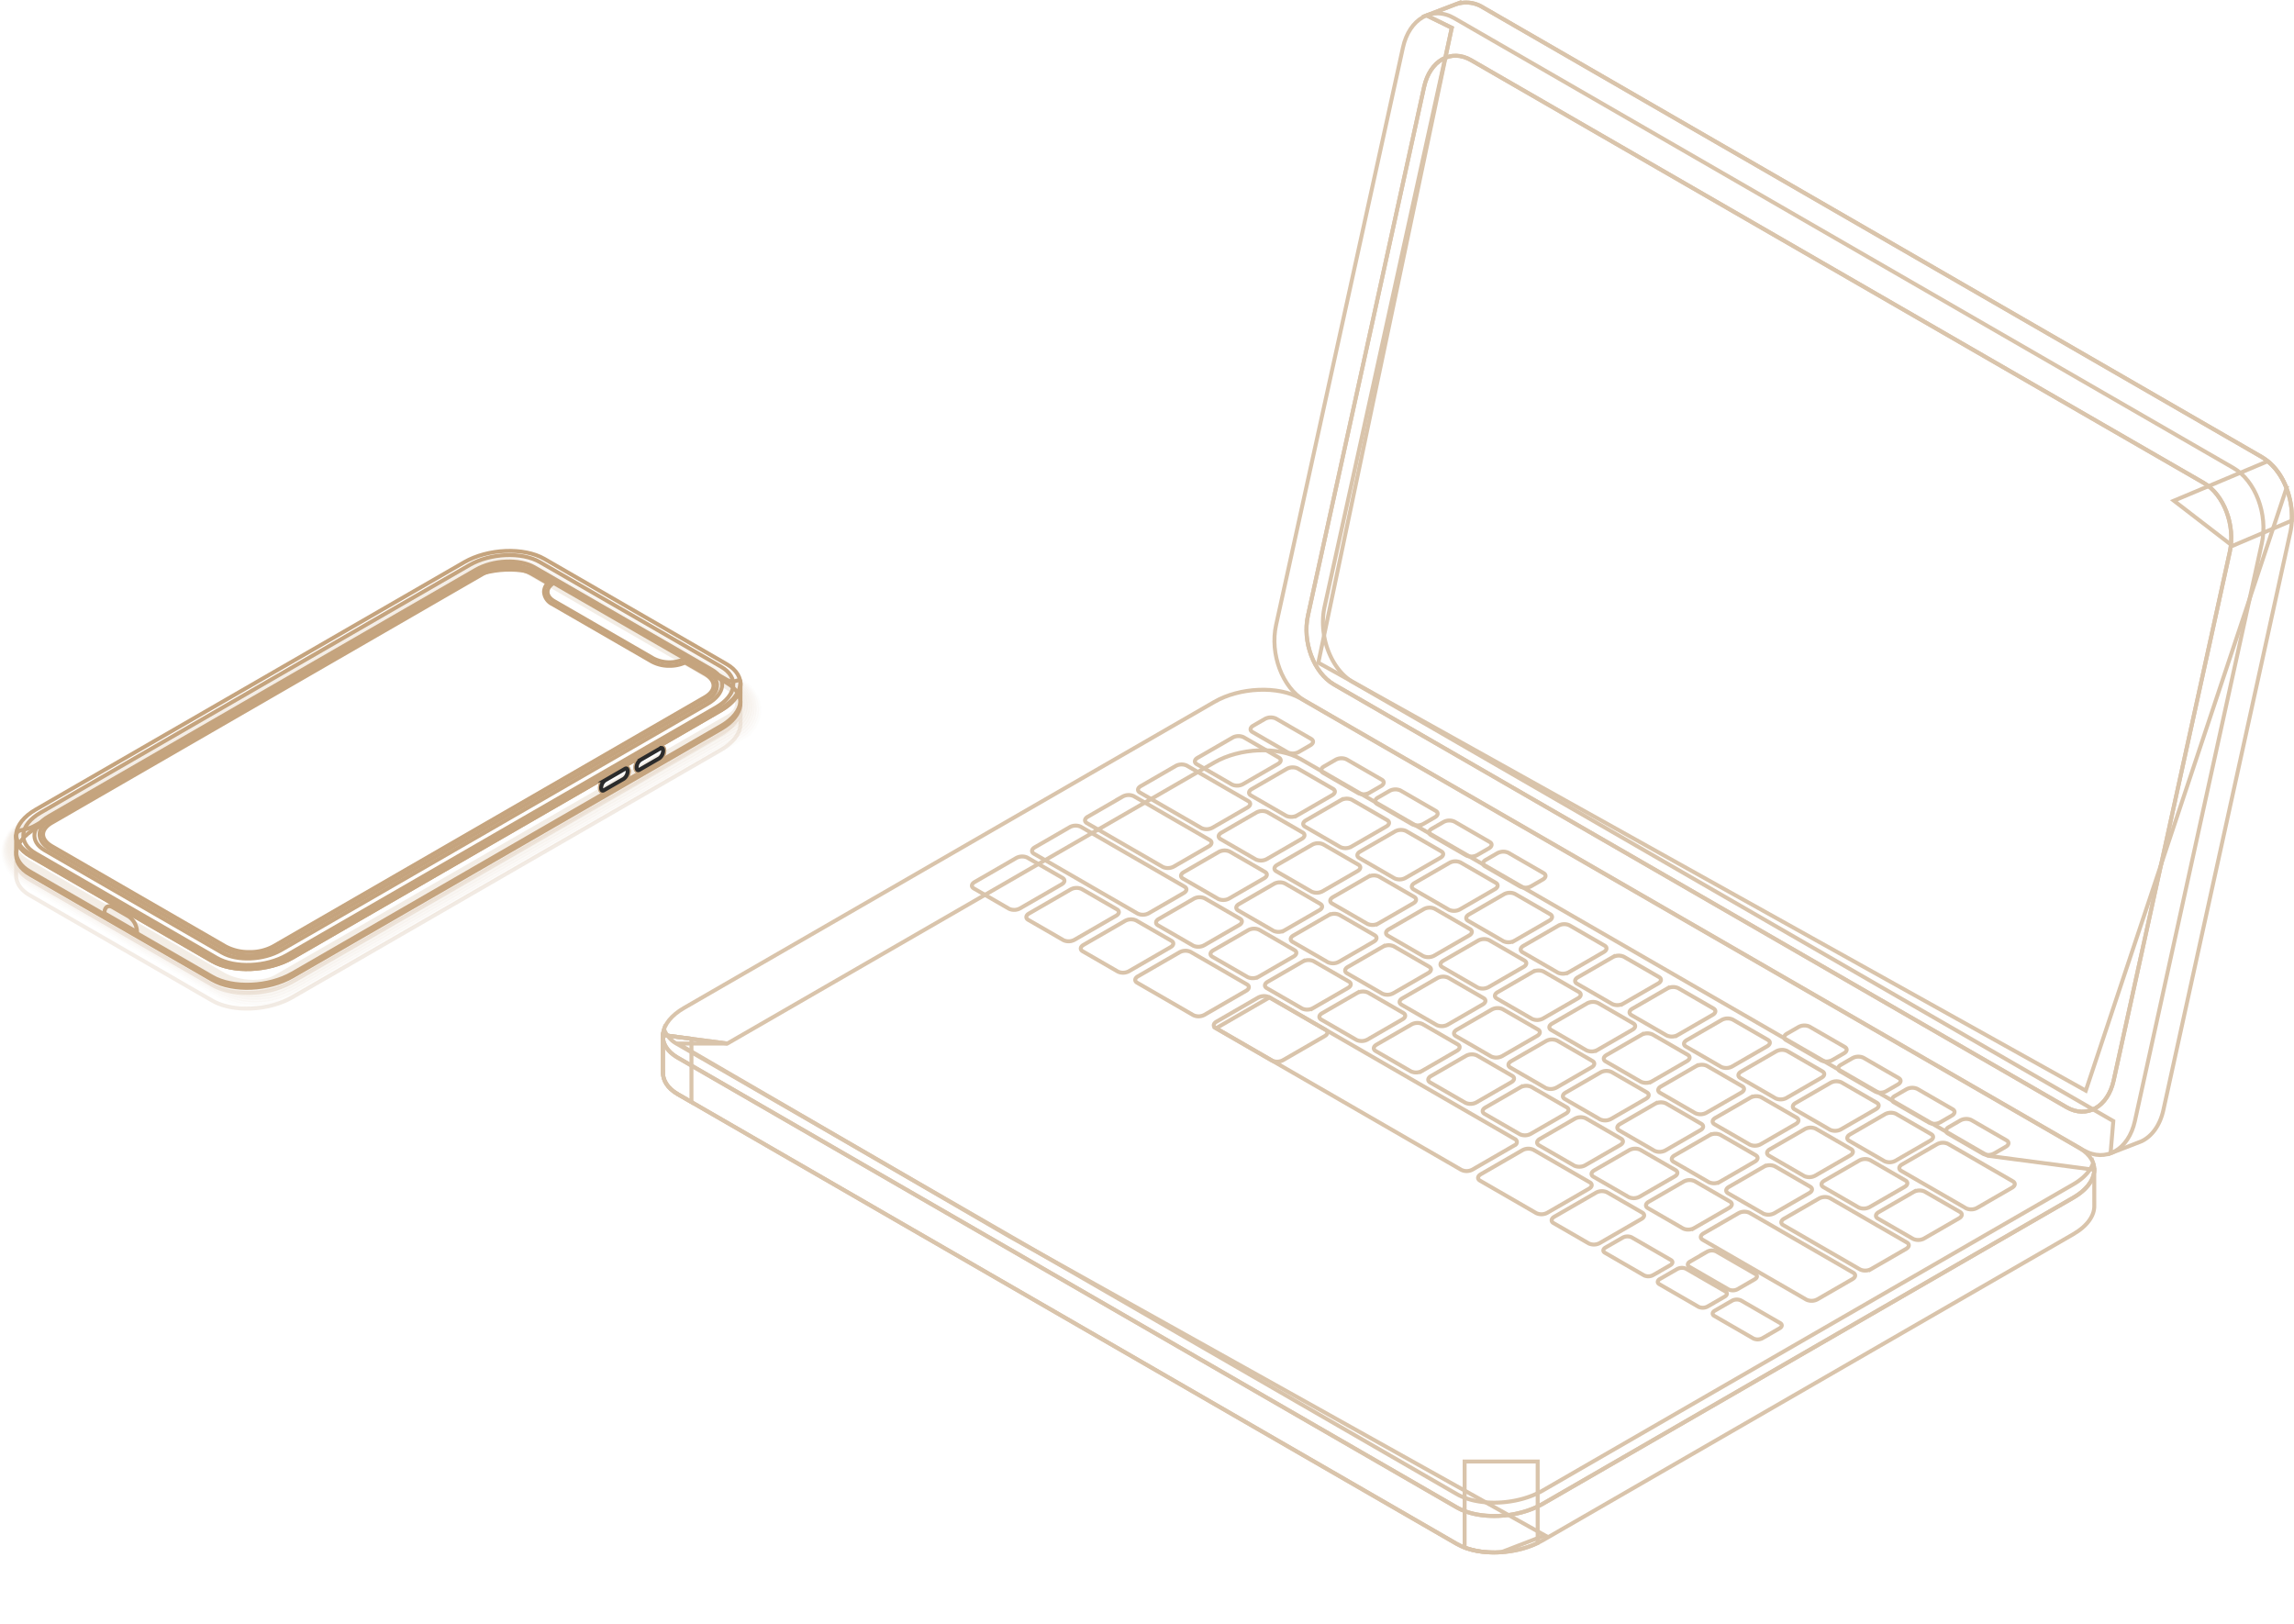 <svg
	xmlns="http://www.w3.org/2000/svg" width="579.061" height="409.899" viewBox="0 0 579.061 409.899">
	<defs>
		<style>.a{opacity:0.65;}.b,.c,.e,.f,.g,.h,.i,.j,.k,.l,.m,.n,.o,.p{fill:none;}.b,.c,.e,.f,.g,.h,.i,.j,.k,.l,.m,.n,.o{stroke:#c5a47e;}.b{opacity:0;}.d,.o{opacity:0.2;}.e{opacity:0.091;}.f{opacity:0.182;}.g{opacity:0.273;}.h{opacity:0.364;}.i{opacity:0.455;}.j{opacity:0.545;}.k{opacity:0.636;}.l{opacity:0.727;}.m{opacity:0.818;}.n{opacity:0.909;}.p{stroke:#2b2b2b;}</style>
	</defs>
	<g class="laptop-move" transform="translate(0.5 0.634)">
		<g class="a" transform="translate(-137.762 -84.356)">
			<path class="b" d="M504.989,409,308.338,295.461c-5.562-3.212-4.865-8.822,1.558-12.53L443.8,205.647c6.422-3.71,16.14-4.111,21.7-.9L662.156,318.283c5.562,3.212,4.865,8.822-1.558,12.531L526.692,408.1C520.27,411.807,510.553,412.21,504.989,409Z" transform="translate(0 81.951)"/>
			<path class="c" d="M640,199.107,443.349,85.57a7.944,7.944,0,0,0-6.664-.816l.014-.02-.357.134-.088.034-7.106,2.719,6.378,3.122c-.029.119-.064.229-.091.347L403.4,236.9c-1.6,7.3,1.609,15.814,7.171,19.026L602.494,366.728l-.684,8.132,7.767-3.01c2.609-1.219,4.7-3.979,5.562-7.911l32.032-145.8C648.774,210.838,645.564,202.319,640,199.107Z" transform="translate(68.214 0)"/>
			<path class="c" d="M629.815,199.107,433.164,85.57a7.944,7.944,0,0,0-6.664-.816l.014-.02-.357.134-.088.034-7.106,2.719,6.378,3.122c-.029.119-.064.229-.091.347L391.642,251.026,585.365,359.05l50.662-152.106A15.271,15.271,0,0,0,629.815,199.107Z" transform="translate(78.4 0)"/>
			<path class="c" d="M544.645,174.111l14.969-6.373c.274-5.8-2.125-11.786-6.065-14.99l-23.7,9.968Z" transform="translate(156.155 47.409)"/>
			<path class="c" d="M599.991,372.966,403.341,259.429c-5.564-3.212-8.774-11.73-7.171-19.026L428.2,94.6c1.6-7.3,7.411-10.61,12.975-7.4L637.828,200.738c5.562,3.212,8.772,11.73,7.171,19.026L612.966,365.571C611.363,372.867,605.554,376.178,599.991,372.966Z" transform="translate(63.201 1.122)"/>
			<path class="c" d="M592.418,357.743,407.472,251.016c-5.091-2.939-8.029-10.735-6.561-17.411l29.311-133.424c1.466-6.678,6.783-9.707,11.873-6.769L627.042,200.139c5.09,2.939,8.027,10.735,6.561,17.411L604.292,350.974C602.824,357.652,597.509,360.681,592.418,357.743Z" transform="translate(66.511 5.5)"/>
			<path class="c" d="M592.418,357.743,407.472,251.016c-5.091-2.939-8.029-10.735-6.561-17.411l29.311-133.424c1.466-6.678,6.783-9.707,11.873-6.769L627.042,200.139c5.09,2.939,8.027,10.735,6.561,17.411L604.292,350.974C602.824,357.652,597.509,360.681,592.418,357.743Z" transform="translate(66.511 5.5)"/>
			<path class="c" d="M665.9,301.747,639.024,298.2,465.5,198.016c-5.564-3.212-15.281-2.809-21.7.9L320.843,269.878l-16.255-2.145v9.221l.015,0c-.107,2.13,1.107,4.18,3.732,5.7L504.986,396.19c5.564,3.212,15.281,2.809,21.7-.9L660.6,318.007c3.613-2.088,5.415-4.775,5.308-7.3h0Z" transform="translate(0.003 77.285)"/>
			<path class="c" d="M527.22,395.665,392.136,320.24l-83.8-48.732h12.508l-16.255-2.145v9.221l.015,0c-.107,2.13,1.107,4.18,3.732,5.7L504.986,397.82c2.939,1.7,7.04,2.376,11.2,2.1Z" transform="translate(0.003 75.656)"/>
			<path class="c" d="M311.8,239.255l-7.213-.952v9.221l.015,0c-.107,2.13,1.107,4.18,3.732,5.7l3.466,2Z" transform="translate(0.003 106.715)"/>
			<path class="c" d="M424.113,323.6c5.273,2,12.812,1.565,18.44-1.145V301.888h-18.44Z" transform="translate(82.857 150.792)"/>
			<path class="c" d="M504.989,393.237,308.338,279.7c-5.562-3.212-4.865-8.822,1.558-12.531L443.8,189.886c6.422-3.708,16.14-4.111,21.7-.9L662.156,302.524c5.562,3.21,4.865,8.822-1.558,12.53L526.692,392.337C520.27,396.046,510.553,396.449,504.989,393.237Z" transform="translate(0 71.026)"/>
			<path class="c" d="M660.594,276.587,526.688,353.872c-6.422,3.708-16.14,4.111-21.7.9L308.333,241.234a7.311,7.311,0,0,1-3.457-3.783c-.87,2.631.239,5.293,3.457,7.152L504.984,358.138c5.564,3.214,15.281,2.811,21.7-.9l133.906-77.284c4.316-2.492,6.034-5.841,5.015-8.747C664.976,273.125,663.3,275.025,660.594,276.587Z" transform="translate(0.005 106.125)"/>
			<g transform="translate(382.597 264.837)">
				<path class="c" d="M360.038,224.882l-8.9-5.137c-.715-.413-.625-1.133.2-1.61l10.5-6.063a3.1,3.1,0,0,1,2.787-.115l8.9,5.137c.715.413.625,1.133-.2,1.609l-10.5,6.065A3.1,3.1,0,0,1,360.038,224.882Z" transform="translate(-350.658 -176.578)"/>
				<path class="c" d="M368.153,229.567l-8.9-5.137c-.715-.411-.625-1.133.2-1.608l10.5-6.063a3.1,3.1,0,0,1,2.787-.117l8.9,5.137c.715.413.625,1.133-.2,1.61l-10.5,6.063A3.1,3.1,0,0,1,368.153,229.567Z" transform="translate(-345.033 -173.33)"/>
				<path class="c" d="M376.269,234.251l-8.9-5.135c-.714-.413-.625-1.134.2-1.61l10.5-6.063a3.1,3.1,0,0,1,2.789-.115l8.9,5.137c.715.411.625,1.133-.2,1.609l-10.5,6.063A3.092,3.092,0,0,1,376.269,234.251Z" transform="translate(-339.407 -170.082)"/>
				<path class="c" d="M387.492,229.984l-8.9-5.137c-.715-.411-.625-1.133.2-1.608l8.815-5.09a3.1,3.1,0,0,1,2.787-.117l8.9,5.137c.715.413.625,1.133-.2,1.61l-8.816,5.09A3.1,3.1,0,0,1,387.492,229.984Z" transform="translate(-331.627 -172.366)"/>
				<path class="c" d="M395.608,234.669l-8.9-5.135c-.715-.413-.625-1.134.2-1.61l8.816-5.09a3.1,3.1,0,0,1,2.787-.115l8.9,5.137c.715.411.625,1.133-.2,1.608l-8.815,5.09A3.091,3.091,0,0,1,395.608,234.669Z" transform="translate(-326.001 -169.118)"/>
				<path class="c" d="M403.723,239.355l-8.9-5.137c-.715-.413-.625-1.133.2-1.61l8.816-5.09a3.1,3.1,0,0,1,2.787-.115l8.9,5.137c.715.413.625,1.133-.2,1.609l-8.816,5.091A3.1,3.1,0,0,1,403.723,239.355Z" transform="translate(-320.376 -165.87)"/>
				<path class="c" d="M411.838,244.04l-8.9-5.137c-.715-.411-.625-1.133.2-1.608l8.816-5.09a3.1,3.1,0,0,1,2.787-.117l8.9,5.137c.715.413.625,1.133-.2,1.61l-8.816,5.09A3.1,3.1,0,0,1,411.838,244.04Z" transform="translate(-314.751 -162.623)"/>
				<path class="c" d="M419.953,248.725l-8.9-5.135c-.715-.413-.625-1.134.2-1.61l8.815-5.09a3.1,3.1,0,0,1,2.787-.115l8.9,5.137c.715.411.625,1.133-.2,1.609l-8.816,5.09A3.091,3.091,0,0,1,419.953,248.725Z" transform="translate(-309.125 -159.375)"/>
				<path class="c" d="M428.069,253.411l-8.9-5.137c-.715-.413-.625-1.133.2-1.61l8.816-5.09a3.1,3.1,0,0,1,2.787-.115l8.9,5.137c.714.413.625,1.133-.2,1.609l-8.815,5.091A3.1,3.1,0,0,1,428.069,253.411Z" transform="translate(-303.5 -156.127)"/>
				<path class="c" d="M436.184,258.1l-8.9-5.137c-.715-.411-.625-1.133.2-1.609l8.816-5.09a3.1,3.1,0,0,1,2.787-.117l8.9,5.137c.715.413.625,1.133-.2,1.61l-8.816,5.09A3.1,3.1,0,0,1,436.184,258.1Z" transform="translate(-297.874 -152.879)"/>
				<path class="c" d="M444.3,262.781l-8.9-5.135c-.715-.413-.625-1.134.2-1.61l8.816-5.09a3.1,3.1,0,0,1,2.787-.115l8.9,5.137c.715.411.625,1.133-.2,1.608l-8.816,5.09A3.091,3.091,0,0,1,444.3,262.781Z" transform="translate(-292.249 -149.631)"/>
				<path class="c" d="M452.414,267.467l-8.9-5.137c-.714-.413-.625-1.133.2-1.61l8.816-5.09a3.1,3.1,0,0,1,2.787-.115l8.9,5.137c.714.413.625,1.133-.2,1.609l-8.816,5.091A3.1,3.1,0,0,1,452.414,267.467Z" transform="translate(-286.624 -146.383)"/>
				<path class="c" d="M460.53,272.152l-8.9-5.137c-.714-.411-.625-1.133.2-1.608l8.816-5.09a3.1,3.1,0,0,1,2.787-.117l8.9,5.137c.714.413.625,1.134-.2,1.61l-8.815,5.09A3.1,3.1,0,0,1,460.53,272.152Z" transform="translate(-280.998 -143.135)"/>
				<path class="c" d="M399.45,227.766l-8.9-5.137c-.715-.413-.625-1.133.2-1.609l8.816-5.091a3.1,3.1,0,0,1,2.787-.115l8.9,5.137c.715.413.625,1.133-.2,1.61l-8.816,5.09A3.1,3.1,0,0,1,399.45,227.766Z" transform="translate(-323.338 -173.904)"/>
				<path class="c" d="M391.213,223.011l-8.9-5.137c-.715-.413-.625-1.133.2-1.61l8.816-5.09a3.1,3.1,0,0,1,2.787-.115l8.9,5.137c.714.411.625,1.133-.2,1.609L394,222.895A3.1,3.1,0,0,1,391.213,223.011Z" transform="translate(-329.048 -177.2)"/>
				<path class="c" d="M387.165,220.675,368,209.61c-.715-.411-.625-1.133.2-1.609l8.816-5.09a3.1,3.1,0,0,1,2.787-.117L398.97,213.86c.713.411.625,1.133-.2,1.609l-8.815,5.09A3.1,3.1,0,0,1,387.165,220.675Z" transform="translate(-338.969 -182.928)"/>
				<path class="c" d="M391.455,214.028,375.9,205.049c-.715-.411-.625-1.133.2-1.609l8.816-5.09a3.1,3.1,0,0,1,2.787-.115l15.552,8.977c.715.413.625,1.134-.2,1.61l-8.816,5.09A3.1,3.1,0,0,1,391.455,214.028Z" transform="translate(-333.493 -186.089)"/>
				<path class="c" d="M407.565,232.451l-8.9-5.137c-.715-.411-.625-1.133.2-1.609l8.816-5.09a3.091,3.091,0,0,1,2.787-.115l8.9,5.135c.715.413.625,1.134-.2,1.61l-8.816,5.09A3.1,3.1,0,0,1,407.565,232.451Z" transform="translate(-317.713 -170.656)"/>
				<path class="c" d="M415.68,237.137l-8.9-5.137c-.715-.413-.625-1.133.2-1.61l8.816-5.09a3.1,3.1,0,0,1,2.787-.115l8.9,5.137c.715.411.625,1.133-.2,1.609l-8.816,5.09A3.1,3.1,0,0,1,415.68,237.137Z" transform="translate(-312.088 -167.408)"/>
				<path class="c" d="M423.8,241.822l-8.9-5.137c-.715-.413-.625-1.133.2-1.609l8.815-5.091a3.1,3.1,0,0,1,2.787-.115l8.9,5.137c.714.413.625,1.133-.2,1.61l-8.816,5.09A3.1,3.1,0,0,1,423.8,241.822Z" transform="translate(-306.462 -164.16)"/>
				<path class="c" d="M431.911,246.507l-8.9-5.137c-.715-.411-.625-1.133.2-1.609l8.816-5.09a3.091,3.091,0,0,1,2.787-.115l8.9,5.137c.715.411.625,1.133-.2,1.609l-8.816,5.09A3.1,3.1,0,0,1,431.911,246.507Z" transform="translate(-300.836 -160.912)"/>
				<path class="c" d="M440.026,251.193l-8.9-5.137c-.714-.413-.625-1.133.2-1.61l8.816-5.09a3.1,3.1,0,0,1,2.787-.115l8.9,5.137c.715.411.625,1.133-.2,1.609l-8.816,5.09A3.1,3.1,0,0,1,440.026,251.193Z" transform="translate(-295.211 -157.664)"/>
				<path class="c" d="M448.141,255.878l-8.9-5.137c-.715-.413-.625-1.133.2-1.609l8.816-5.091a3.1,3.1,0,0,1,2.787-.115l8.9,5.137c.715.413.625,1.133-.2,1.61l-8.816,5.09A3.1,3.1,0,0,1,448.141,255.878Z" transform="translate(-289.586 -154.417)"/>
				<path class="c" d="M456.256,260.563l-8.9-5.137c-.715-.411-.625-1.133.2-1.609l8.815-5.09a3.1,3.1,0,0,1,2.787-.115l8.9,5.137c.715.411.625,1.133-.2,1.609l-8.817,5.09A3.1,3.1,0,0,1,456.256,260.563Z" transform="translate(-283.961 -151.169)"/>
				<path class="c" d="M464.372,265.249l-8.9-5.137c-.715-.413-.625-1.133.2-1.61l8.817-5.09a3.1,3.1,0,0,1,2.787-.115l8.9,5.137c.715.411.625,1.133-.2,1.608l-8.815,5.09A3.1,3.1,0,0,1,464.372,265.249Z" transform="translate(-278.335 -147.921)"/>
				<path class="c" d="M472.487,269.934l-8.9-5.137c-.715-.413-.625-1.133.2-1.609l8.816-5.091a3.1,3.1,0,0,1,2.787-.115l8.9,5.137c.715.413.625,1.133-.2,1.61l-8.816,5.09A3.1,3.1,0,0,1,472.487,269.934Z" transform="translate(-272.709 -144.673)"/>
				<path class="c" d="M491.22,280.748l-19.414-11.207c-.715-.413-.625-1.133.2-1.61l8.817-5.09a3.1,3.1,0,0,1,2.787-.115l19.414,11.209c.715.411.625,1.133-.2,1.609l-8.816,5.09A3.1,3.1,0,0,1,491.22,280.748Z" transform="translate(-267.014 -141.385)"/>
				<path class="c" d="M505.779,270.912l-16.385-9.462c-.715-.411-.625-1.133.2-1.609l8.816-5.09a3.092,3.092,0,0,1,2.787-.115l16.385,9.46c.714.413.625,1.133-.2,1.609l-8.816,5.09A3.1,3.1,0,0,1,505.779,270.912Z" transform="translate(-254.822 -146.992)"/>
				<path class="c" d="M421.776,231.535l-8.9-5.137c-.713-.413-.625-1.134.2-1.61l8.815-5.09a3.1,3.1,0,0,1,2.789-.115l8.9,5.137c.713.411.625,1.133-.2,1.608l-8.815,5.09A3.1,3.1,0,0,1,421.776,231.535Z" transform="translate(-307.862 -171.291)"/>
				<path class="c" d="M413.459,226.733l-8.9-5.137c-.715-.413-.625-1.133.2-1.61l8.815-5.09a3.1,3.1,0,0,1,2.787-.115l8.9,5.137c.715.411.625,1.133-.2,1.609l-8.816,5.09A3.1,3.1,0,0,1,413.459,226.733Z" transform="translate(-313.627 -174.62)"/>
				<path class="c" d="M405.142,221.931l-8.9-5.137c-.714-.413-.625-1.133.2-1.61l8.816-5.09a3.1,3.1,0,0,1,2.787-.115l8.9,5.137c.714.413.625,1.133-.2,1.609l-8.816,5.091A3.1,3.1,0,0,1,405.142,221.931Z" transform="translate(-319.392 -177.949)"/>
				<path class="c" d="M396.825,217.129l-8.9-5.137c-.715-.413-.625-1.133.2-1.609l8.816-5.091a3.1,3.1,0,0,1,2.787-.115l8.9,5.137c.715.413.625,1.133-.2,1.609l-8.816,5.091A3.1,3.1,0,0,1,396.825,217.129Z" transform="translate(-325.158 -181.277)"/>
				<path class="c" d="M429.892,236.22l-8.9-5.137c-.715-.413-.625-1.133.2-1.608l8.816-5.091a3.1,3.1,0,0,1,2.787-.115l8.9,5.137c.714.413.625,1.133-.2,1.608l-8.816,5.091A3.1,3.1,0,0,1,429.892,236.22Z" transform="translate(-302.236 -168.043)"/>
				<path class="c" d="M438.007,240.9l-8.9-5.137c-.715-.411-.625-1.133.2-1.608l8.816-5.09a3.1,3.1,0,0,1,2.787-.117l8.9,5.137c.715.413.625,1.134-.2,1.61l-8.817,5.09A3.1,3.1,0,0,1,438.007,240.9Z" transform="translate(-296.611 -164.796)"/>
				<path class="c" d="M446.122,245.591l-8.9-5.137c-.715-.413-.625-1.134.2-1.61l8.816-5.09a3.1,3.1,0,0,1,2.787-.115l8.9,5.137c.715.411.625,1.133-.2,1.609l-8.817,5.09A3.1,3.1,0,0,1,446.122,245.591Z" transform="translate(-290.985 -161.548)"/>
				<path class="c" d="M454.237,250.276l-8.9-5.137c-.715-.413-.625-1.133.2-1.609l8.815-5.091a3.105,3.105,0,0,1,2.789-.115l8.9,5.137c.715.413.625,1.133-.2,1.609l-8.816,5.091A3.1,3.1,0,0,1,454.237,250.276Z" transform="translate(-285.36 -158.3)"/>
				<path class="c" d="M462.353,254.961l-8.9-5.137c-.715-.411-.625-1.133.2-1.609l8.816-5.09a3.1,3.1,0,0,1,2.787-.117l8.9,5.137c.715.413.625,1.134-.2,1.61l-8.816,5.09A3.1,3.1,0,0,1,462.353,254.961Z" transform="translate(-279.734 -155.052)"/>
				<path class="c" d="M470.468,259.647l-8.9-5.137c-.715-.413-.625-1.134.2-1.61l8.816-5.09a3.1,3.1,0,0,1,2.787-.115l8.9,5.137c.715.411.625,1.133-.2,1.608l-8.816,5.09A3.1,3.1,0,0,1,470.468,259.647Z" transform="translate(-274.109 -151.804)"/>
				<path class="c" d="M478.583,264.332l-8.9-5.137c-.715-.413-.625-1.133.2-1.609l8.816-5.091a3.1,3.1,0,0,1,2.787-.115l8.9,5.137c.715.413.625,1.133-.2,1.61l-8.817,5.09A3.1,3.1,0,0,1,478.583,264.332Z" transform="translate(-268.484 -148.556)"/>
				<path class="c" d="M486.7,269.017l-8.9-5.137c-.714-.411-.625-1.133.2-1.609l8.815-5.09a3.092,3.092,0,0,1,2.787-.115l8.9,5.135c.715.413.625,1.134-.2,1.61l-8.816,5.09A3.1,3.1,0,0,1,486.7,269.017Z" transform="translate(-262.858 -145.309)"/>
				<path class="c" d="M494.814,273.7l-8.9-5.137c-.715-.413-.625-1.133.2-1.61l8.816-5.09a3.1,3.1,0,0,1,2.787-.115l8.9,5.137c.715.411.625,1.133-.2,1.609l-8.816,5.09A3.1,3.1,0,0,1,494.814,273.7Z" transform="translate(-257.232 -142.061)"/>
				<path class="c" d="M417.5,219.946l-8.9-5.137c-.715-.413-.625-1.133.2-1.61l8.816-5.09a3.1,3.1,0,0,1,2.787-.115l8.9,5.137c.714.411.625,1.133-.2,1.609l-8.816,5.09A3.1,3.1,0,0,1,417.5,219.946Z" transform="translate(-310.824 -179.325)"/>
				<path class="c" d="M409.428,215.284l-8.9-5.137c-.714-.413-.625-1.133.2-1.61l8.815-5.09a3.1,3.1,0,0,1,2.787-.115l8.9,5.137c.715.411.625,1.133-.2,1.609l-8.816,5.09A3.1,3.1,0,0,1,409.428,215.284Z" transform="translate(-316.421 -182.556)"/>
				<path class="c" d="M401.353,210.622l-8.9-5.137c-.715-.413-.625-1.133.2-1.61l8.816-5.09a3.1,3.1,0,0,1,2.787-.115l8.9,5.137c.715.411.625,1.133-.2,1.609l-8.815,5.09A3.1,3.1,0,0,1,401.353,210.622Z" transform="translate(-322.018 -185.788)"/>
				<path class="c" d="M393.279,205.96l-8.9-5.137c-.715-.413-.625-1.134.2-1.61l8.816-5.09a3.1,3.1,0,0,1,2.787-.115l8.9,5.137c.715.411.625,1.133-.2,1.609l-8.816,5.09A3.1,3.1,0,0,1,393.279,205.96Z" transform="translate(-327.616 -189.02)"/>
				<path class="c" d="M401.582,199.771l-8.9-5.137c-.715-.413-.625-1.133.2-1.61l2.916-1.683a3.1,3.1,0,0,1,2.787-.115l8.9,5.137c.715.413.625,1.133-.2,1.61l-2.914,1.681A3.1,3.1,0,0,1,401.582,199.771Z" transform="translate(-321.86 -190.948)"/>
				<path class="c" d="M412.12,205.855l-8.9-5.137c-.715-.413-.625-1.134.2-1.61l2.914-1.683a3.1,3.1,0,0,1,2.787-.115l8.9,5.137c.715.413.625,1.133-.2,1.61l-2.914,1.681A3.1,3.1,0,0,1,412.12,205.855Z" transform="translate(-314.555 -186.73)"/>
				<path class="c" d="M420.161,210.5l-8.9-5.137c-.715-.411-.625-1.133.2-1.609l2.914-1.683a3.1,3.1,0,0,1,2.789-.115l8.9,5.137c.713.411.625,1.133-.2,1.609l-2.914,1.683A3.1,3.1,0,0,1,420.161,210.5Z" transform="translate(-308.981 -183.512)"/>
				<path class="c" d="M428.2,215.14,419.3,210c-.715-.413-.625-1.133.2-1.61l2.916-1.681a3.1,3.1,0,0,1,2.787-.117l8.9,5.137c.715.413.625,1.133-.2,1.61l-2.916,1.681A3.1,3.1,0,0,1,428.2,215.14Z" transform="translate(-303.407 -180.294)"/>
				<path class="c" d="M436.243,219.782l-8.9-5.137c-.713-.411-.625-1.133.2-1.609l2.914-1.683a3.1,3.1,0,0,1,2.787-.115l8.9,5.137c.715.413.625,1.133-.2,1.609l-2.914,1.683A3.1,3.1,0,0,1,436.243,219.782Z" transform="translate(-297.833 -177.076)"/>
				<path class="c" d="M481.136,245.7l-8.9-5.137c-.715-.411-.625-1.133.2-1.609l2.914-1.683a3.1,3.1,0,0,1,2.787-.115l8.9,5.137c.715.411.625,1.133-.2,1.609l-2.916,1.683A3.1,3.1,0,0,1,481.136,245.7Z" transform="translate(-266.714 -159.109)"/>
				<path class="c" d="M489.178,250.344l-8.9-5.137c-.715-.413-.625-1.133.2-1.609l2.914-1.683a3.091,3.091,0,0,1,2.787-.115l8.9,5.135c.715.413.625,1.134-.2,1.61l-2.914,1.683A3.1,3.1,0,0,1,489.178,250.344Z" transform="translate(-261.139 -155.891)"/>
				<path class="c" d="M497.219,254.986l-8.9-5.135c-.715-.413-.625-1.134.2-1.61l2.914-1.683a3.1,3.1,0,0,1,2.787-.115l8.9,5.137c.714.413.625,1.133-.2,1.609l-2.914,1.683A3.092,3.092,0,0,1,497.219,254.986Z" transform="translate(-255.565 -152.673)"/>
				<path class="c" d="M505.26,259.629l-8.9-5.137c-.715-.411-.625-1.133.2-1.608l2.914-1.683a3.1,3.1,0,0,1,2.789-.115l8.9,5.137c.713.411.625,1.133-.2,1.608l-2.914,1.683A3.1,3.1,0,0,1,505.26,259.629Z" transform="translate(-249.991 -149.454)"/>
				<path class="c" d="M425.618,224.631l-8.9-5.137c-.714-.413-.626-1.133.2-1.609l8.815-5.091a3.106,3.106,0,0,1,2.789-.115l8.9,5.137c.713.413.625,1.133-.2,1.61l-8.815,5.09A3.1,3.1,0,0,1,425.618,224.631Z" transform="translate(-305.198 -176.077)"/>
				<path class="c" d="M433.734,229.316l-8.9-5.137c-.715-.411-.625-1.133.2-1.609l8.816-5.09a3.1,3.1,0,0,1,2.787-.115l8.9,5.137c.714.411.625,1.133-.2,1.608l-8.816,5.09A3.1,3.1,0,0,1,433.734,229.316Z" transform="translate(-299.573 -172.829)"/>
				<path class="c" d="M441.849,234l-8.9-5.137c-.715-.413-.625-1.133.2-1.61l8.816-5.09a3.1,3.1,0,0,1,2.787-.115l8.9,5.137c.715.411.625,1.133-.2,1.609l-8.816,5.09A3.1,3.1,0,0,1,441.849,234Z" transform="translate(-293.947 -169.581)"/>
				<path class="c" d="M449.964,238.687l-8.9-5.137c-.715-.413-.625-1.133.2-1.609l8.816-5.091a3.1,3.1,0,0,1,2.787-.115l8.9,5.137c.715.413.625,1.133-.2,1.61l-8.816,5.09A3.1,3.1,0,0,1,449.964,238.687Z" transform="translate(-288.322 -166.333)"/>
				<path class="c" d="M458.079,243.372l-8.9-5.137c-.713-.411-.625-1.133.2-1.609l8.815-5.09a3.1,3.1,0,0,1,2.789-.115l8.9,5.137c.713.411.625,1.133-.2,1.609l-8.815,5.09A3.1,3.1,0,0,1,458.079,243.372Z" transform="translate(-282.697 -163.085)"/>
				<path class="c" d="M466.2,248.058l-8.9-5.137c-.715-.413-.625-1.133.2-1.61l8.816-5.09a3.1,3.1,0,0,1,2.787-.115l8.9,5.137c.715.411.625,1.133-.2,1.609l-8.816,5.09A3.1,3.1,0,0,1,466.2,248.058Z" transform="translate(-277.071 -159.838)"/>
				<path class="c" d="M474.31,252.743l-8.9-5.137c-.715-.413-.625-1.133.2-1.609l8.816-5.09a3.1,3.1,0,0,1,2.787-.117l8.9,5.137c.715.413.625,1.133-.2,1.61l-8.816,5.09A3.1,3.1,0,0,1,474.31,252.743Z" transform="translate(-271.446 -156.59)"/>
				<path class="c" d="M482.425,257.428l-8.9-5.137c-.714-.411-.625-1.133.2-1.609l8.816-5.09a3.1,3.1,0,0,1,2.787-.115l8.9,5.137c.715.411.625,1.133-.2,1.609l-8.816,5.09A3.1,3.1,0,0,1,482.425,257.428Z" transform="translate(-265.82 -153.342)"/>
				<path class="c" d="M490.54,262.114l-8.9-5.137c-.713-.413-.625-1.133.2-1.61l8.815-5.09a3.1,3.1,0,0,1,2.789-.115l8.9,5.137c.713.413.625,1.133-.2,1.609L493.329,262A3.1,3.1,0,0,1,490.54,262.114Z" transform="translate(-260.195 -150.094)"/>
				<path class="c" d="M386.307,229.3l-26.2-15.129c-.715-.411-.625-1.133.2-1.609l8.816-5.09a3.1,3.1,0,0,1,2.787-.117l26.2,15.13c.715.411.625,1.133-.2,1.609l-8.816,5.09A3.1,3.1,0,0,1,386.307,229.3Z" transform="translate(-344.445 -179.767)"/>
				<path class="c" d="M486.005,286.861l-26.2-15.129c-.714-.413-.625-1.133.2-1.61l8.816-5.09a3.1,3.1,0,0,1,2.787-.115l26.2,15.129c.714.413.625,1.133-.2,1.61l-8.817,5.09A3.1,3.1,0,0,1,486.005,286.861Z" transform="translate(-275.335 -139.866)"/>
				<path class="c" d="M446.466,274.781l-8.9-5.137c-.714-.413-.625-1.133.2-1.609l10.5-6.063a3.1,3.1,0,0,1,2.787-.117l8.9,5.137c.715.413.625,1.133-.2,1.61l-10.5,6.063A3.1,3.1,0,0,1,446.466,274.781Z" transform="translate(-290.747 -141.988)"/>
				<path class="c" d="M389.716,242.016l-14.23-8.215c-.715-.413-.625-1.133.2-1.61l10.5-6.063a3.1,3.1,0,0,1,2.787-.115l14.23,8.215c.715.413.625,1.133-.2,1.61L392.5,241.9A3.1,3.1,0,0,1,389.716,242.016Z" transform="translate(-333.782 -166.834)"/>
				<path class="c" d="M440.83,271.527,426.6,263.31c-.715-.411-.625-1.133.2-1.609l10.5-6.063a3.1,3.1,0,0,1,2.787-.115l14.23,8.215c.715.411.625,1.133-.2,1.609l-10.5,6.063A3.1,3.1,0,0,1,440.83,271.527Z" transform="translate(-298.35 -146.378)"/>
				<path class="c" d="M401.426,248.776l-14.231-8.215c-.715-.413-.625-1.133.2-1.61l10.5-6.063a3.1,3.1,0,0,1,2.787-.115l14.23,8.215c.715.413.625,1.133-.2,1.61l-10.5,6.063A3.1,3.1,0,0,1,401.426,248.776Z" transform="translate(-325.666 -162.149)"/>
				<path class="c" d="M400.544,232.691l61.868,35.72a.848.848,0,0,1,0,1.605L451.7,276.2a3.07,3.07,0,0,1-2.78,0L387.054,240.48Z" transform="translate(-325.429 -162.012)"/>
				<path class="c" d="M468.23,277.964l9.91,5.723c.586.337.513.928-.164,1.319l-4.3,2.479a2.534,2.534,0,0,1-2.284.095l-9.912-5.721c-.584-.339-.511-.93.164-1.319l4.3-2.481A2.534,2.534,0,0,1,468.23,277.964Z" transform="translate(-274.108 -130.788)"/>
				<path class="c" d="M460.047,273.24l9.912,5.721c.586.339.511.93-.164,1.319l-4.3,2.481a2.538,2.538,0,0,1-2.286.095l-9.91-5.721c-.586-.339-.513-.93.164-1.319l4.3-2.48A2.534,2.534,0,0,1,460.047,273.24Z" transform="translate(-279.78 -134.062)"/>
				<path class="c" d="M451.932,268.555l9.912,5.721c.584.339.511.928-.164,1.319l-4.3,2.481a2.534,2.534,0,0,1-2.284.095l-9.91-5.723c-.586-.337-.513-.928.163-1.319l4.3-2.48A2.539,2.539,0,0,1,451.932,268.555Z" transform="translate(-285.405 -137.31)"/>
				<path class="c" d="M464.529,270.653l9.91,5.721c.586.339.513.928-.164,1.319l-4.3,2.48a2.534,2.534,0,0,1-2.284.095l-9.912-5.723c-.586-.337-.511-.928.164-1.319l4.3-2.481A2.543,2.543,0,0,1,464.529,270.653Z" transform="translate(-276.673 -135.856)"/>
			</g>
		</g>
		<g class="mobile-move" transform="translate(-372.726 52.65)">
			<g class="d" transform="translate(372.726 86.78)">
				<path class="b" d="M437.526,202.5a16.4,16.4,0,0,0,8.187-1.973L559.78,134.871a8.66,8.66,0,0,0,4.7-7.483c0-3.324-2.061-6.42-5.656-8.494l-49.2-28.407a20.161,20.161,0,0,0-9.942-2.527,16.4,16.4,0,0,0-8.187,1.973L377.423,155.59a8.662,8.662,0,0,0-4.7,7.483c0,3.322,2.06,6.418,5.657,8.494l49.2,28.407A20.143,20.143,0,0,0,437.526,202.5Z" transform="translate(-372.726 -87.96)"/>
				<path class="e" d="M491.951,90.444,377.883,156.1a8.222,8.222,0,0,0-4.478,7.139c.014,3.149,1.987,6.1,5.438,8.088l46.988,27.129c.075.043,2.373,1.357,2.461,1.384a19.611,19.611,0,0,0,10.005,2.242,17.575,17.575,0,0,0,8.072-2.156l113.438-65.3a8.22,8.22,0,0,0,4.478-7.138c-.014-3.15-1.988-6.1-5.437-8.087L509.94,91.167a20.462,20.462,0,0,0-3.623-1.611,21.147,21.147,0,0,0-6.221-1.017A16.05,16.05,0,0,0,491.951,90.444Z" transform="translate(-373.095 -88.274)"/>
				<path class="f" d="M492.411,90.951,378.344,156.608a7.779,7.779,0,0,0-4.259,6.794c.028,2.975,1.913,5.772,5.219,7.68l47.209,27.257c.151.087,2.31,1.308,2.486,1.362a19.6,19.6,0,0,0,18.025-.382l112.809-64.933a7.778,7.778,0,0,0,4.259-6.794c-.028-2.976-1.914-5.773-5.218-7.68L510.26,91.845a23.356,23.356,0,0,0-3.584-1.637,21.027,21.027,0,0,0-6.162-1.093A15.709,15.709,0,0,0,492.411,90.951Z" transform="translate(-373.464 -88.585)"/>
				<path class="g" d="M492.87,91.457,378.8,157.114a7.339,7.339,0,0,0-4.04,6.45c.042,2.8,1.84,5.448,5,7.273l47.431,27.384c.227.131,2.248,1.259,2.512,1.341a18.479,18.479,0,0,0,10.132,1.671c2.269,0,6.215-1.583,7.842-2.521l112.18-64.571a7.338,7.338,0,0,0,4.041-6.45c-.042-2.8-1.841-5.449-5-7.273l-48.32-27.9a27.3,27.3,0,0,0-3.545-1.663,20.939,20.939,0,0,0-6.1-1.169A15.379,15.379,0,0,0,492.87,91.457Z" transform="translate(-373.832 -88.894)"/>
				<path class="h" d="M493.329,91.961,379.262,157.617a6.9,6.9,0,0,0-3.822,6.106c.056,2.627,1.767,5.125,4.781,6.865L427.874,198.1c.3.175,2.186,1.211,2.537,1.319a17.888,17.888,0,0,0,10.2,1.385c1.986,0,6.3-1.882,7.726-2.7l111.55-64.209a6.9,6.9,0,0,0,3.823-6.106c-.057-2.627-1.768-5.126-4.781-6.865L510.9,93.193a32.277,32.277,0,0,0-3.507-1.688,20.826,20.826,0,0,0-6.044-1.245A15.053,15.053,0,0,0,493.329,91.961Z" transform="translate(-374.199 -89.201)"/>
				<path class="i" d="M493.789,92.461,379.721,158.118a6.46,6.46,0,0,0-3.6,5.762c.07,2.453,1.693,4.8,4.562,6.458l47.874,27.64a27.291,27.291,0,0,0,2.563,1.3,17.317,17.317,0,0,0,10.26,1.1c1.7,0,6.391-2.182,7.611-2.887l110.921-63.847a6.459,6.459,0,0,0,3.6-5.761c-.071-2.454-1.694-4.8-4.562-6.458L511.219,93.864c-.613-.353-2.768-1.458-3.468-1.714a20.733,20.733,0,0,0-5.985-1.32A14.74,14.74,0,0,0,493.789,92.461Z" transform="translate(-374.567 -89.505)"/>
				<path class="j" d="M494.248,92.961,380.181,158.618a6.019,6.019,0,0,0-3.385,5.418c.084,2.279,1.619,4.478,4.344,6.051l48.1,27.768a22.762,22.762,0,0,0,2.588,1.276,16.762,16.762,0,0,0,10.323.814c1.418,0,6.479-2.482,7.5-3.069L559.934,133.39a6.018,6.018,0,0,0,3.385-5.418c-.084-2.279-1.62-4.479-4.343-6.051L511.538,94.533c-.51-.294-2.847-1.52-3.429-1.739a20.581,20.581,0,0,0-5.925-1.4A14.426,14.426,0,0,0,494.248,92.961Z" transform="translate(-374.934 -89.808)"/>
				<path class="k" d="M494.705,93.458,380.638,159.114a5.583,5.583,0,0,0-3.166,5.073c.1,2.105,1.546,4.155,4.125,5.644l48.317,27.9a19.834,19.834,0,0,0,2.613,1.253,16.218,16.218,0,0,0,10.387.529c1.134,0,6.567-2.782,7.38-3.252l109.663-63.122a5.582,5.582,0,0,0,3.167-5.074c-.1-2.106-1.547-4.155-4.125-5.644L511.856,95.2c-.408-.236-2.926-1.585-3.39-1.765a20.483,20.483,0,0,0-5.866-1.472A14.13,14.13,0,0,0,494.705,93.458Z" transform="translate(-375.301 -90.108)"/>
				<path class="l" d="M495.162,93.952,381.1,159.609a5.146,5.146,0,0,0-2.947,4.729c.113,1.931,1.473,3.832,3.906,5.237L430.592,197.6a17.51,17.51,0,0,0,2.639,1.232,15.706,15.706,0,0,0,10.451.244c.85,0,6.655-3.083,7.265-3.435l109.034-62.76a5.143,5.143,0,0,0,2.948-4.729c-.113-1.932-1.473-3.832-3.906-5.237l-46.85-27.049c-.306-.177-3-1.653-3.351-1.791a20.37,20.37,0,0,0-5.807-1.547A13.834,13.834,0,0,0,495.162,93.952Z" transform="translate(-375.667 -90.407)"/>
				<path class="m" d="M495.619,94.445,381.552,160.1c-1.928,1.113-2.853,2.7-2.728,4.385.127,1.758,1.4,3.508,3.687,4.829l48.76,28.152a15.761,15.761,0,0,0,2.664,1.21,15.214,15.214,0,0,0,10.514-.042c.568,0,6.743-3.383,7.151-3.618L560,132.62c1.928-1.113,2.854-2.705,2.73-4.385-.127-1.758-1.4-3.508-3.687-4.829L512.491,96.527c-.2-.118-3.083-1.722-3.312-1.817a20.245,20.245,0,0,0-5.748-1.624A13.558,13.558,0,0,0,495.619,94.445Z" transform="translate(-376.032 -90.703)"/>
				<path class="n" d="M496.076,94.936,382.009,160.593c-1.811,1.045-2.648,2.511-2.51,4.041.14,1.584,1.325,3.185,3.468,4.422l48.981,28.279a14.39,14.39,0,0,0,2.691,1.188c3.562,1.168,7.792,1.092,10.577-.328.284,0,6.832-3.682,7.035-3.8l107.776-62.036c1.812-1.046,2.65-2.511,2.511-4.041-.141-1.583-1.326-3.185-3.468-4.422l-46.262-26.71c-.1-.059-3.159-1.793-3.273-1.842a20.166,20.166,0,0,0-5.689-1.7A13.273,13.273,0,0,0,496.076,94.936Z" transform="translate(-376.397 -90.997)"/>
				<path class="c" d="M445.98,197.754,560.047,132.1c3.425-1.977,2.995-5.43-.957-7.712l-49.2-28.408c-3.953-2.282-9.933-2.53-13.357-.553L382.463,161.082c-3.423,1.976-2.994,5.429.958,7.711l49.2,28.408C436.577,199.482,442.556,199.73,445.98,197.754Z" transform="translate(-376.759 -91.29)"/>
			</g>
			<path class="c" d="M430.016,199.7l-46-26.558c-5.189-3-4.538-8.228,1.453-11.688L493.636,99c5.991-3.459,15.055-3.835,20.244-.839l46,26.558c5.189,3,4.538,8.229-1.453,11.688L450.26,198.858C444.269,202.317,435.206,202.693,430.016,199.7Z" transform="translate(-4.23 -5.623)"/>
			<path class="c" d="M430.017,197.972l-46-26.559c-2.318-1.338-3.47-3.123-3.5-5,0-.165,0-3.772.018-3.938.19-2.17,1.859-.975,4.937-2.752l108.166-62.45c5.991-3.459,15.055-3.835,20.244-.838l46,26.558c2.317,1.337,3.469-1.017,3.5.856,0,.163,0,4.464-.019,4.629-.185,2.173-1.854,4.423-4.938,6.2L450.261,197.133C444.269,200.592,435.206,200.968,430.017,197.972Z" transform="translate(-4.23 -4.686)"/>
			<path class="c" d="M430.016,189.345l-46-26.558c-5.189-3-4.538-8.229,1.453-11.688L493.636,88.65c5.991-3.46,15.055-3.835,20.244-.839l46,26.558c5.189,3,4.538,8.228-1.453,11.688L450.26,188.506C444.269,191.965,435.206,192.34,430.016,189.345Z" transform="translate(-4.23)"/>
			<path class="o" d="M563.383,171.35a1.594,1.594,0,0,0-.085-.558c.463,2.533-1.193,5.324-4.871,7.448L450.261,240.69c-5.991,3.459-15.054,3.835-20.244.839l-46-26.558c-2.238-1.292-3.385-3-3.489-4.8-.012.772-.016,3.6-.013,3.749.032,1.874,1.184,3.659,3.5,5l46,26.558c5.19,3,14.253,2.619,20.244-.84l108.165-62.449c3.083-1.78,4.753-4.031,4.938-6.2C563.379,175.814,563.384,171.513,563.383,171.35Z" transform="translate(-4.23 -46.168)"/>
			<path class="c" d="M384.019,201.974l46,26.558c5.19,3,14.253,2.62,20.244-.839l108.165-62.45c3.152-1.821,4.825-4.133,4.948-6.351.129,2.372-1.547,4.906-4.948,6.869L450.262,228.21c-5.991,3.459-15.054,3.835-20.244.839l-46-26.558c-2.458-1.419-3.6-3.34-3.494-5.336C380.625,198.964,381.774,200.678,384.019,201.974Z" transform="translate(-4.232 -39.705)"/>
			<path class="c" d="M388.857,153.13l108.3-62.525c5.253-3.033,13.2-3.362,17.747-.736l45.756,26.418c4.549,2.626,3.977,7.213-1.275,10.246l-108.3,62.524c-5.254,3.033-13.2,3.362-17.747.736l-45.755-26.417C383.034,160.75,383.6,156.163,388.857,153.13Z" transform="translate(-6.401 -1.254)"/>
			<path class="c" d="M394.295,155.959,502.052,93.744c4.4-2.538,11.047-2.813,14.854-.615l44.781,25.854c3.806,2.2,3.329,6.038-1.067,8.576L452.862,189.772c-4.4,2.538-11.047,2.814-14.853.615l-44.781-25.853C389.421,162.337,389.9,158.5,394.295,155.959Z" transform="translate(-9.739 -3.181)"/>
			<path class="c" d="M556.481,117.028a8.869,8.869,0,0,1-8.026-.014L523.4,102.546c-2.224-1.284-2.234-3.359-.026-4.635l-5.315-3.069a14.316,14.316,0,0,0-12.955-.023l-108.945,62.9c-3.567,2.059-3.548,5.408.04,7.479l43.742,25.255a14.317,14.317,0,0,0,12.954.023l108.948-62.9c3.565-2.059,3.547-5.408-.04-7.479Z" transform="translate(-11.279 -4.07)"/>
			<path class="c" d="M447.507,192.181a12.209,12.209,0,0,0,6-1.419l108.945-62.9c1.431-.826,2.219-1.875,2.219-2.95s-.8-2.152-2.259-2.994l-4.894-2.825a9.348,9.348,0,0,1-3.969.828,9.106,9.106,0,0,1-4.481-1.086l-25.057-14.468a3.673,3.673,0,0,1-2.118-3.1,3.136,3.136,0,0,1,.95-2.2l-4.174-2.409a12.35,12.35,0,0,0-6.07-1.442,12.209,12.209,0,0,0-6,1.419l-108.946,62.9c-1.431.826-2.22,1.873-2.22,2.95s.8,2.151,2.259,2.993l43.743,25.255A12.337,12.337,0,0,0,447.507,192.181Z" transform="translate(-12.333 -5.124)"/>
			<path class="c" d="M723.863,200.1l5.015-2.894a2.716,2.716,0,0,0,1.133-2.165h0c0-.835-.508-1.218-1.133-.857l-5.015,2.895a2.715,2.715,0,0,0-1.134,2.165h0C722.729,200.082,723.237,200.466,723.863,200.1Z" transform="translate(-190.096 -58.801)"/>
			<path class="c" d="M723.863,200.1l5.015-2.894a2.716,2.716,0,0,0,1.133-2.165h0c0-.835-.508-1.218-1.133-.857l-5.015,2.895a2.715,2.715,0,0,0-1.134,2.165h0C722.729,200.082,723.237,200.466,723.863,200.1Z" transform="translate(-190.096 -58.801)"/>
			<path class="p" d="M723.765,200.3a.63.63,0,0,0,.3-.1l5.014-2.894a2.429,2.429,0,0,0,.986-1.909c0-.322-.1-.7-.388-.7a.621.621,0,0,0-.3.1l-5.015,2.9a2.427,2.427,0,0,0-.985,1.909C723.378,199.922,723.478,200.3,723.765,200.3Z" transform="translate(-190.448 -59.153)"/>
			<path class="c" d="M704.272,211.417l5.013-2.895a2.712,2.712,0,0,0,1.134-2.165h0c0-.835-.507-1.218-1.134-.857l-5.013,2.9a2.712,2.712,0,0,0-1.133,2.165h0C703.139,211.394,703.646,211.778,704.272,211.417Z" transform="translate(-179.456 -64.945)"/>
			<path class="c" d="M704.272,211.417l5.013-2.895a2.712,2.712,0,0,0,1.134-2.165h0c0-.835-.507-1.218-1.134-.857l-5.013,2.9a2.712,2.712,0,0,0-1.133,2.165h0C703.139,211.394,703.646,211.778,704.272,211.417Z" transform="translate(-179.456 -64.945)"/>
			<path class="p" d="M704.172,211.609a.63.63,0,0,0,.3-.1l5.015-2.894a2.432,2.432,0,0,0,.985-1.909c0-.322-.1-.7-.387-.7a.635.635,0,0,0-.3.1l-5.016,2.9a2.43,2.43,0,0,0-.984,1.909C703.785,211.233,703.887,211.609,704.172,211.609Z" transform="translate(-179.807 -65.296)"/>
			<path class="c" d="M429.317,283.871l8.233,4.754h0a4.892,4.892,0,0,0-2.043-3.9l-4.148-2.394c-1.128-.651-2.043.04-2.043,1.544Z" transform="translate(-30.736 -106.612)"/>
		</g>
	</g>
</svg>